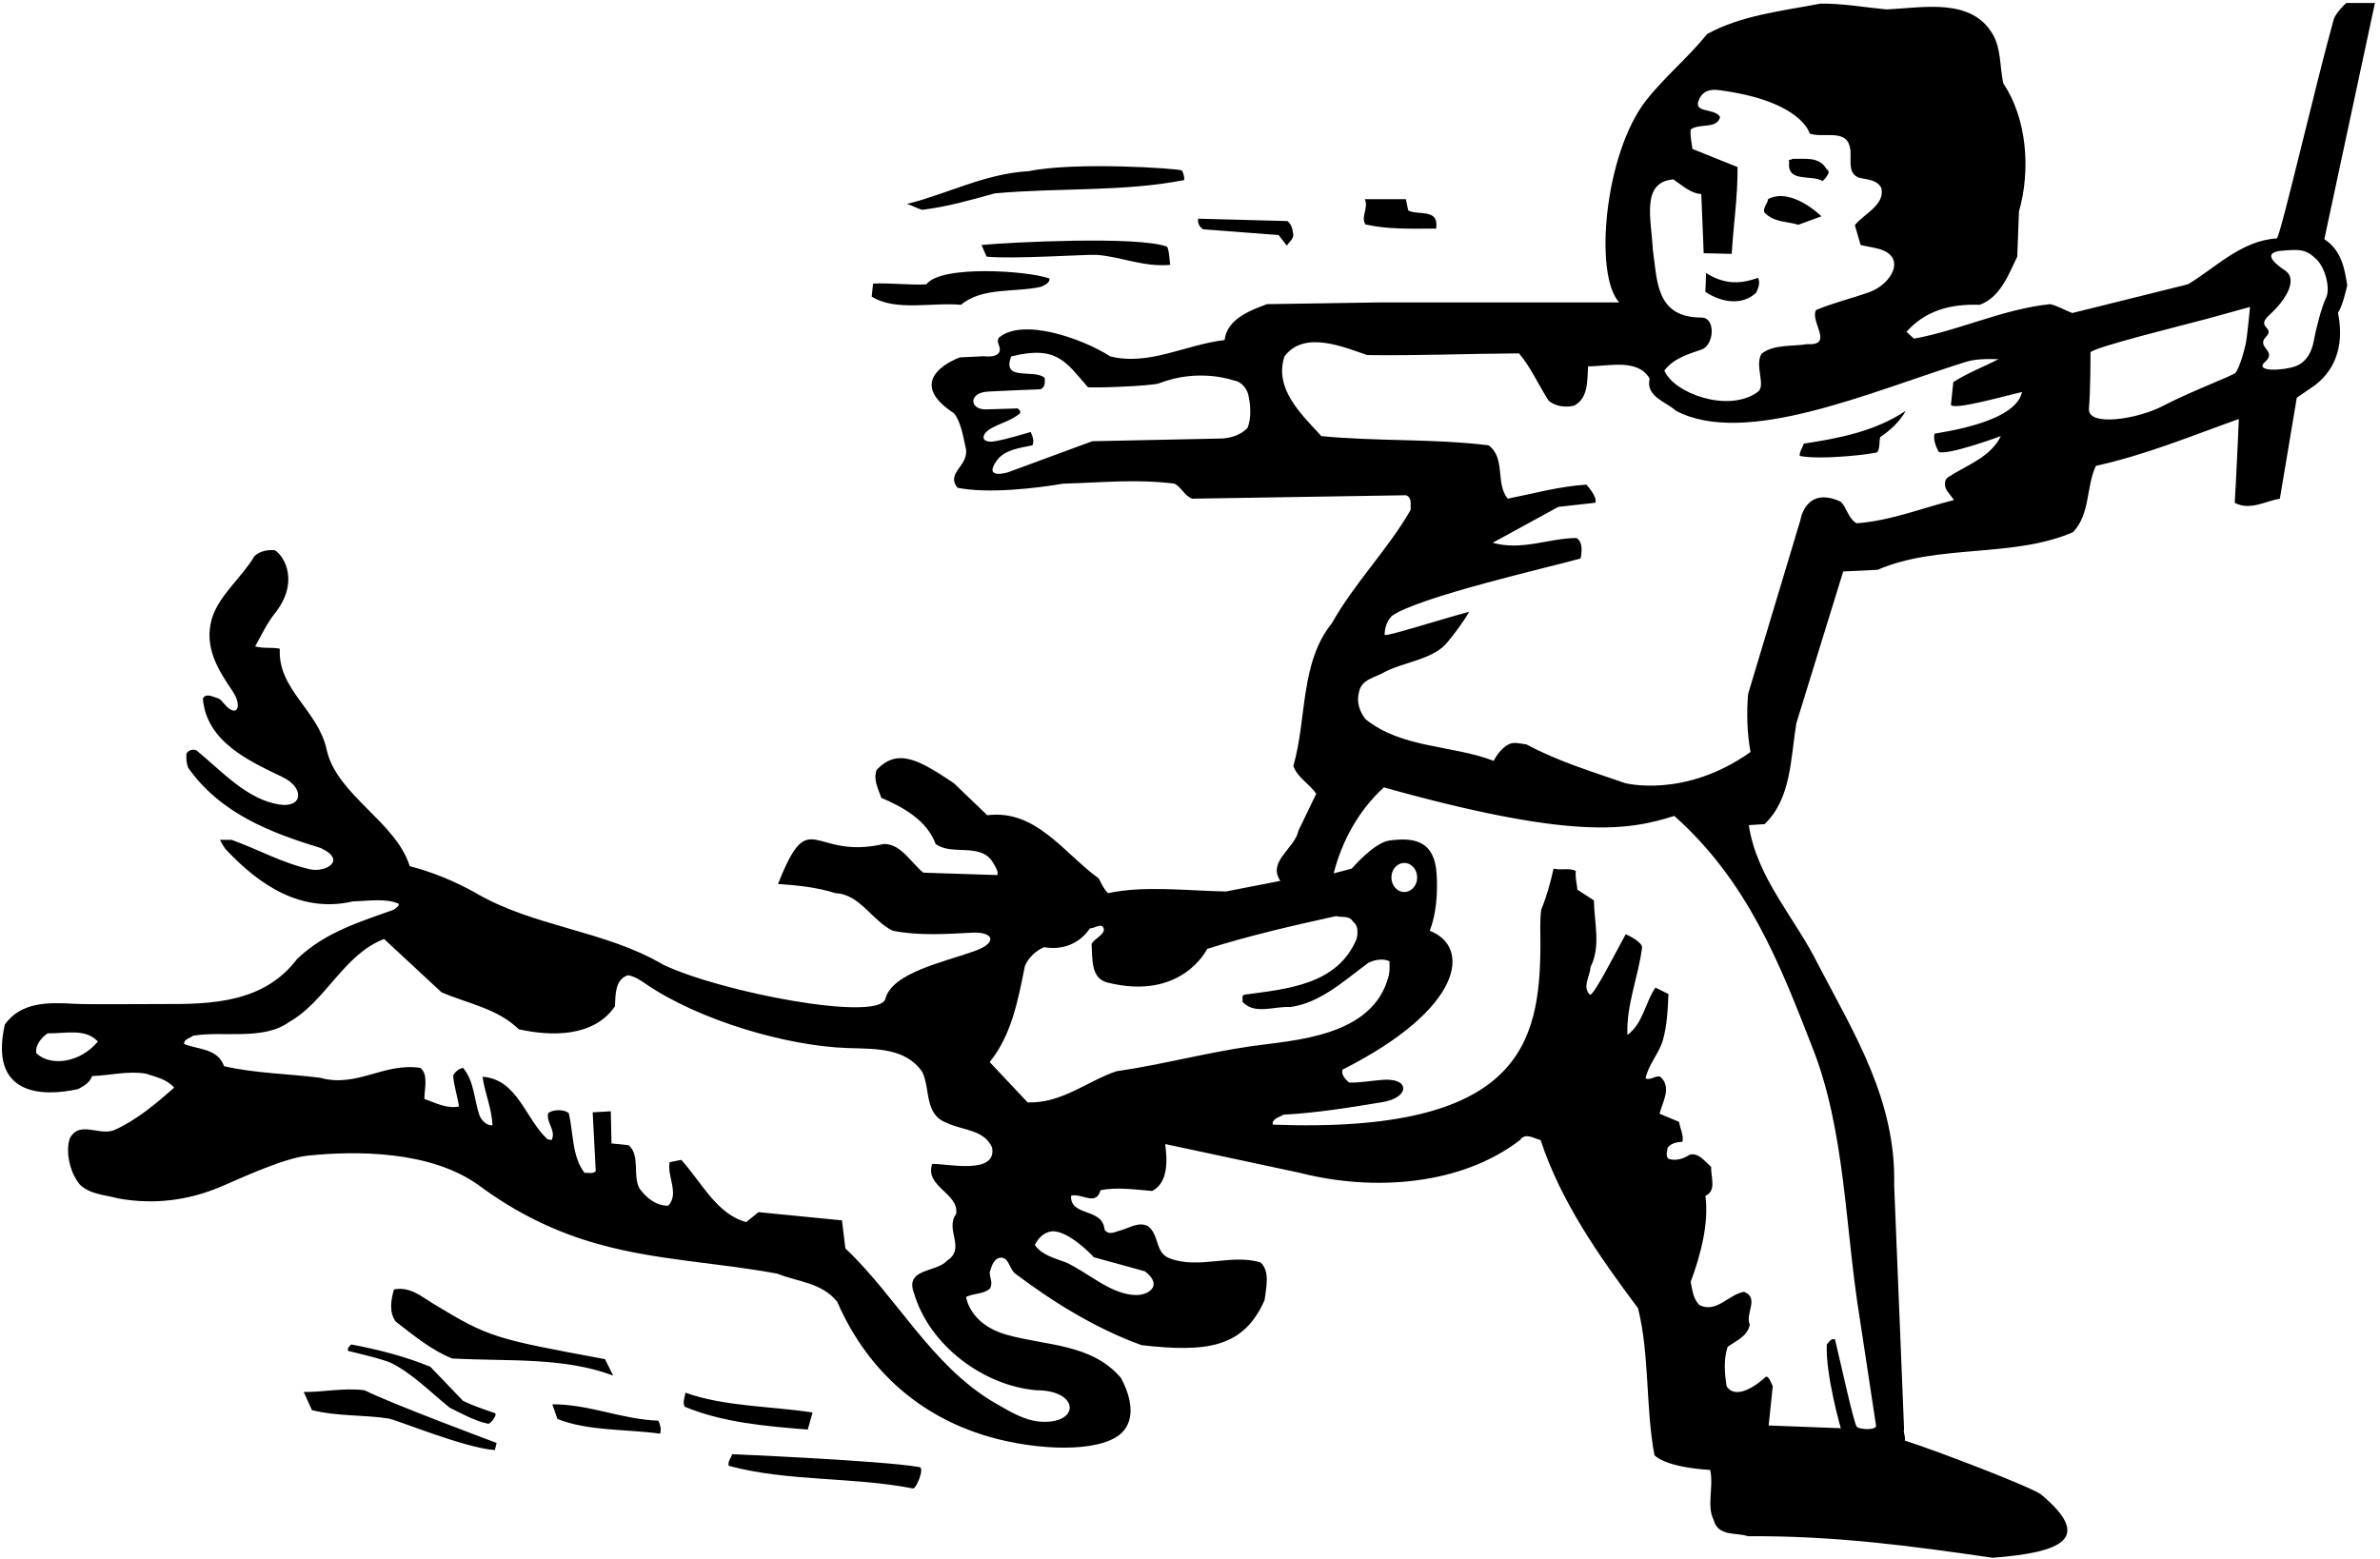 <?xml version="1.0" encoding="UTF-8"?>
<svg xmlns="http://www.w3.org/2000/svg" xmlns:xlink="http://www.w3.org/1999/xlink" width="522pt" height="342pt" viewBox="0 0 522 342" version="1.1">
<g id="surface1">
<path style=" stroke:none;fill-rule:nonzero;fill:rgb(0%,0%,0%);fill-opacity:1;" d="M 509.789 52.473 L 520.891 0.648 L 514.59 0.648 C 513.539 1.695 512.566 2.672 511.891 4.098 C 507.988 18.047 500.434 50.758 499.391 52.305 C 491.5 52.75 485.641 58.996 479.863 62.371 L 454.516 68.672 C 452.863 68.07 451.363 67.098 449.641 66.723 C 439.141 67.848 429.988 72.422 419.789 74.297 L 418.141 72.797 C 422.34 68.07 427.891 66.648 434.191 66.871 C 438.766 65.223 440.566 60.121 442.441 56.297 L 442.816 46.398 C 445.441 37.246 444.539 25.922 439.363 18.273 C 438.613 14.672 438.914 10.621 437.039 7.473 C 432.316 -0.555 421.816 1.695 413.789 2.07 C 408.988 1.621 404.113 0.723 399.238 0.797 C 390.691 2.445 381.914 3.348 374.414 7.473 C 370.367 12.516 364.996 16.973 361.035 22.027 C 351.965 33.594 349.5 60.25 355.141 66.348 L 302.566 66.348 L 277.891 66.723 C 274.289 68.07 269.113 69.945 268.59 74.598 C 260.117 75.57 252.09 80.297 243.539 78.195 C 237.168 74.141 224.266 69.695 219.09 74.07 C 218.711 74.645 218.871 75.188 219.082 75.719 C 220.305 78.82 215.758 78.148 215.758 78.148 L 210.508 78.406 C 210.508 78.406 197.5 83 209.246 90.676 C 210.723 92.477 211.242 95.695 211.75 98 C 212.875 102.199 207.301 103.551 210 107 C 216.676 108.352 226.965 107.148 233.266 106.098 C 241.965 105.871 249.016 105.047 257.566 106.098 C 259.215 106.922 259.816 108.871 261.539 109.398 L 308.34 108.648 C 309.766 109.098 309.316 110.672 309.391 111.871 C 304.441 120.496 296.941 128.07 292.141 136.695 C 285.09 145.398 286.664 157.695 283.664 168.047 C 284.641 170.672 287.039 171.797 288.691 174.121 L 284.789 182.223 C 284.039 186.121 277.891 188.973 280.816 193.246 L 268.891 195.57 C 260.414 195.422 250.965 194.223 243.016 195.945 C 242.039 194.973 241.59 193.848 240.992 192.723 C 233.266 187.098 227.191 177.496 216.539 178.848 L 209.191 171.797 C 201.59 166.73 196.867 163.965 192.242 168.945 C 191.492 171.195 192.691 173.148 193.289 175.023 C 198.016 177.047 203.266 179.898 205.215 185.148 C 208.816 187.848 215.117 184.695 217.816 189.273 C 218.266 190.098 219.09 191.223 218.715 191.973 L 202.516 191.445 C 199.816 189.273 197.641 185.148 193.891 185.148 C 177.961 188.82 177.688 176.098 170.641 193.922 C 174.992 194.223 179.266 194.672 183.242 195.945 C 188.641 196.172 191.266 202.023 195.84 204.195 C 201.559 205.316 207.461 204.91 213.254 204.609 C 217.766 204.375 219.035 206.738 213.797 208.629 C 207.023 211.07 195.645 213.387 194.191 219.121 C 192.75 224.25 158.25 217.75 145.441 211.621 C 132.617 204.047 116.867 203.371 104.039 195.723 C 99.539 193.246 94.816 191.297 89.867 190.023 C 86.789 180.195 73.805 174.398 71.641 164.445 C 69.75 155.75 60.914 151.32 61.367 142.32 C 59.715 141.945 57.617 142.32 55.965 141.797 C 57.348 139.336 58.488 136.824 60.277 134.57 C 65.621 127.84 62.531 122.172 60.316 120.723 C 59.039 120.57 57.016 120.797 55.816 121.996 C 53.039 126.723 48.016 130.547 46.441 135.797 C 44.699 142.113 47.891 146.988 51.059 151.711 C 53.238 154.961 51.977 157.742 49.148 154.375 C 48.641 153.773 48.129 153.176 47.566 153.121 C 46.59 152.82 45.09 151.996 44.492 153.273 C 45.32 162.723 54.52 166.906 62.004 170.492 C 66.789 172.789 66.496 177.316 61.25 176.492 C 54.16 175.379 48.77 169.281 43.066 164.598 C 42.316 164.297 41.34 164.523 40.891 165.348 C 40.816 166.398 40.891 167.445 41.266 168.422 C 48.391 178.547 59.566 182.746 70.367 186.047 C 76.176 188.77 71.383 191.441 68.062 190.715 C 61.953 189.371 56.594 186.312 50.789 184.246 L 48.242 184.246 C 48.242 184.246 49.062 185.836 49.48 186.285 C 56.922 194.262 66.125 200.375 77.414 197.746 C 80.641 197.672 84.617 196.996 87.465 198.273 C 87.539 198.945 86.789 199.098 86.414 199.547 C 78.914 202.246 71.34 204.496 65.191 210.348 C 58.039 219.805 46.945 220.352 35.754 220.266 C 32.391 220.242 19.504 220.398 16.266 220.211 C 10.398 219.871 4.641 219.816 1.066 224.746 C -2.461 240.324 9.176 240.688 17.117 238.922 C 18.391 238.246 19.664 237.57 20.191 236.07 C 24.164 235.922 28.215 234.871 32.039 235.547 C 34.215 236.297 36.617 236.746 38.191 238.621 C 34.367 241.996 30.016 245.672 25.367 247.773 C 22.066 249.496 17.492 245.598 15.316 249.723 C 14.34 252.496 15.242 257.148 17.492 259.848 C 19.816 262.098 23.039 262.098 25.965 262.922 C 33.934 264.34 41.23 263.273 47.883 260.57 C 51.434 259.129 61.844 254.102 67.551 253.52 C 77.988 252.453 94.625 252.34 105.273 260.219 C 113.199 266.086 122.039 270.426 131.414 272.973 C 143.867 276.496 157.816 277.023 170.492 279.422 C 174.992 281.223 180.242 281.371 183.617 285.574 C 190.605 301.57 202.508 310.613 215.422 314.742 C 225.211 317.871 238.695 318.902 244.703 315.34 C 248.297 313.211 249.262 308.715 245.867 302.297 C 239.367 294.684 229.367 295.281 220.691 292.789 C 212.574 290.457 211.891 284.523 211.891 284.523 C 213.539 283.699 215.789 283.922 217.066 282.723 C 217.891 281.598 217.066 280.324 217.066 279.121 C 217.441 277.996 217.742 276.648 218.867 276.047 C 221.266 275.223 221.266 278.371 222.691 279.422 C 231.391 285.949 240.465 291.496 250.367 295.098 C 264.785 296.75 272.797 295.613 277.363 285.199 C 277.664 282.648 278.641 278.898 276.465 276.949 C 270.016 274.996 262.965 278.523 256.516 276.047 C 253.289 274.848 254.34 270.949 251.789 268.996 C 249.766 267.949 247.742 269.371 245.867 269.898 C 244.816 270.121 243.164 271.172 242.266 269.746 C 241.816 264.871 234.691 266.973 234.914 262.324 C 237.164 261.648 240.391 264.723 241.367 261.121 C 244.816 260.371 249.09 260.973 252.691 261.273 C 257.414 258.949 255.316 250.773 255.617 250.996 L 285.09 257.297 C 301.215 261.422 320.414 260.074 333.391 250.098 C 334.59 248.371 336.465 249.797 337.891 250.098 C 342.316 263.523 350.566 275.371 359.266 286.996 C 361.816 297.199 360.914 308.824 362.863 319.246 C 365.863 322.098 375.09 322.473 375.09 322.473 C 375.914 326.148 374.266 330.348 375.84 333.422 C 376.816 337.172 380.789 336.121 383.414 337.023 C 402.016 336.871 419.113 339.121 437.039 341.746 C 452.273 340.578 459.191 337.527 447.691 327.871 C 445.664 326.297 425.641 318.574 417.766 316.023 C 417.988 315.047 417.391 314.449 417.613 313.473 L 415.441 259.996 C 415.891 241.473 406.738 226.848 398.863 211.773 C 393.84 201.496 385.289 192.648 383.566 181.023 L 387.016 180.797 C 392.863 175.246 392.715 166.473 393.988 158.672 L 404.266 125.371 L 411.84 124.996 C 424.891 119.297 441.613 122.445 454.664 116.746 C 458.488 112.773 457.516 106.773 459.691 102.195 C 470.641 99.797 480.691 95.598 491.039 91.922 C 491.039 91.922 490.516 104.223 490.141 110.297 C 493.441 112.098 496.891 109.922 500.039 109.398 L 503.75 87.25 L 507.766 84.496 C 512.715 80.672 514.066 74.973 512.789 68.672 C 513.84 66.797 514.289 64.695 514.816 62.598 C 514.215 58.773 513.539 54.945 509.789 52.473 Z M 273.613 93.871 C 272.113 95.445 270.238 95.973 268.215 96.195 L 239.566 96.797 L 221.105 103.598 C 221.105 103.598 215.504 105.352 218.629 101.023 C 220.336 98.664 223.699 98.258 226.441 97.695 C 226.891 96.723 226.441 95.672 226.066 94.773 C 223.504 95.473 220.988 96.305 218.34 96.785 C 215.109 97.367 214.887 95.328 217.531 93.891 C 219.586 92.777 221.91 92.23 223.742 90.648 C 223.891 90.121 223.516 89.898 223.215 89.598 C 223.215 89.598 220.082 89.711 216.332 89.812 C 212.586 89.914 212.332 86.156 216.664 85.91 C 221 85.664 228.242 85.398 228.242 85.398 C 229.367 84.871 229.141 83.598 229.141 82.922 C 226.891 80.82 219.617 83.82 221.789 78.195 C 231.883 75.672 233.797 79.469 238.594 84.922 C 238.82 85.18 252.621 84.723 254.273 84.078 C 262.953 80.684 270.539 83.445 270.539 83.445 C 272.113 83.598 273.391 85.098 273.766 86.523 C 274.289 88.695 274.516 91.773 273.613 93.871 Z M 7.965 231.047 C 7.664 229.32 9.09 227.598 10.441 226.695 C 14.34 226.773 18.691 225.496 21.465 228.496 C 17.5 233.25 11 234 7.965 231.047 Z M 366.988 39.348 C 368.941 40.621 370.738 42.422 373.141 42.57 L 373.664 55.547 L 379.816 55.695 C 380.191 49.172 381.164 43.023 381.09 36.648 L 371.191 32.672 C 371.039 31.246 370.664 29.898 370.816 28.398 C 372.766 26.973 376.516 28.398 377.266 25.695 C 376.066 23.445 370.59 25.172 372.988 21.195 C 374.02 19.648 375.621 19.578 377.277 19.805 C 395.246 22.219 396.914 29.297 396.914 29.297 C 399.766 30.348 404.789 28.246 405.691 32.148 C 406.363 34.398 404.863 37.922 407.715 38.973 C 409.441 39.422 411.539 39.348 412.59 41.148 C 413.641 44.898 408.691 46.996 406.816 49.398 L 408.09 53.746 C 409.328 54.047 410.68 54.234 411.965 54.57 C 418.328 56.246 414.953 62.324 409.949 64.109 C 406.125 65.473 402.125 66.414 398.34 67.996 C 396.84 70.398 402.391 75.871 396.391 75.496 C 392.973 76.055 389.039 75.484 386.344 77.617 C 384.77 80.352 387.434 84.602 385.5 86 C 379.031 90.676 367.031 86.234 365.039 81.273 C 367.152 78.574 370.227 77.711 373.223 76.676 C 375.957 75.727 376.379 69.664 373.164 69.664 C 363.164 69.664 363.5 61.664 362.5 54.664 C 362.199 48.141 359.836 40 366.988 39.348 Z M 204.465 255.348 C 202.742 260.371 210.391 261.723 209.715 266.297 C 207.164 269.824 211.965 273.871 207.691 276.574 C 205.441 279.199 198.316 278.148 200.492 283.773 C 203.867 295.172 215.715 304.023 227.34 304.996 C 236.922 304.996 236.934 312.594 228.012 311.871 C 224.379 311.578 220.859 309.27 217.816 307.547 C 204.164 299.371 196.742 284.598 185.414 273.871 L 184.664 267.723 L 166.367 265.922 L 163.664 268.098 C 157.141 266.371 153.766 259.172 149.414 254.449 L 146.867 254.973 C 146.266 258.121 149.039 261.871 146.566 264.496 C 143.867 264.574 141.691 262.699 140.266 260.746 C 138.691 257.898 140.492 253.473 137.867 251.223 L 134.117 250.848 L 133.965 243.797 L 129.992 244.023 L 130.664 256.922 C 130.066 257.598 129.016 257.223 128.191 257.297 C 125.414 253.621 125.789 248.598 124.742 244.172 C 123.617 243.348 121.441 243.348 120.242 244.172 C 119.715 246.273 122.039 247.996 120.992 250.098 L 120.09 249.949 C 115.215 245.449 113.492 236.746 105.84 236.223 C 106.289 239.672 107.867 243.121 108.016 246.871 C 106.742 246.949 105.617 245.824 105.164 244.699 C 103.965 241.246 104.039 237.195 101.566 234.273 C 100.664 234.422 99.84 235.098 99.391 235.922 C 99.539 238.246 100.367 240.57 100.664 242.746 C 97.891 243.273 95.492 241.922 93.09 241.098 C 93.016 239.148 94.066 235.695 92.191 234.273 C 84.09 233.07 78.316 238.695 70.215 236.445 C 63.242 235.547 55.891 235.473 49.141 233.898 C 47.715 229.922 43.441 230.297 40.367 229.023 C 40.367 227.898 41.641 227.82 42.316 227.223 C 48.84 226.098 57.691 228.348 63.391 224.223 C 71.414 219.723 75.391 209.371 84.242 205.996 L 96.84 217.695 C 102.617 220.172 109.066 221.223 113.789 225.797 C 120.766 227.371 130.215 227.598 134.867 220.773 C 135.016 218.148 134.867 214.922 137.715 213.945 C 139.191 214.172 140.398 215.008 141.613 215.836 C 153.316 223.848 172.676 229.52 185.996 229.922 C 192.242 230.113 198.656 229.902 202.289 235.172 C 204.09 238.922 202.664 244.547 207.691 246.348 C 211.066 247.996 215.867 247.773 217.59 251.746 C 218.703 257.875 207.512 255.211 204.465 255.348 Z M 239.941 275.824 L 251.117 278.898 C 255.242 282.105 251.777 284.121 249.254 284.105 C 243.684 284.078 238.836 279.258 233.789 276.949 C 231.391 276.047 228.539 275.371 226.965 273.121 C 227.715 271.621 228.992 270.273 230.789 270.121 C 234.539 269.973 239.941 275.824 239.941 275.824 Z M 244.816 235.023 C 238.289 237.273 232.891 242.074 225.391 241.848 L 217.066 232.996 C 221.867 227.07 223.289 219.422 224.789 211.922 C 225.539 210.121 227.191 208.547 228.992 207.797 C 232.965 208.473 236.715 207.121 239.039 203.672 C 240.016 203.672 240.691 202.922 241.742 203.148 C 243.164 204.723 240.016 205.773 239.414 207.121 C 239.641 210.273 239.191 214.547 242.789 215.523 C 259.234 219.707 264.766 208.172 264.766 208.172 C 273.988 205.246 283.516 203.07 293.039 200.973 C 294.316 201.348 295.965 200.746 296.789 202.246 C 297.914 202.996 297.84 204.723 297.539 205.996 C 293.266 216.121 282.238 216.945 272.863 218.223 C 272.266 218.523 272.641 219.195 272.488 219.723 C 275.039 222.723 279.539 220.695 282.988 220.922 C 289.59 220.023 294.691 215.223 300.09 211.246 C 301.363 210.57 303.316 210.195 304.738 210.871 C 304.777 211.922 304.836 213.086 304.582 214.078 C 301.148 227.562 283.738 228.172 274.465 229.512 C 264.414 230.965 254.883 233.555 244.816 235.023 Z M 397.441 229.621 C 404.715 247.848 404.641 269.074 407.863 289.023 L 411.465 312.723 C 411.691 313.773 407.906 313.684 407.25 313 C 406.594 312.316 403.738 299.074 402.465 293.824 C 401.566 293.523 401.113 294.496 400.664 294.949 C 400.363 301.621 403.738 313.324 403.738 313.324 L 387.914 312.723 L 388.816 304.098 C 388.441 303.348 387.836 301.539 387.164 302.148 C 383.75 305.25 380.191 306.574 378.691 304.098 C 378.238 301.246 378.016 298.246 378.914 295.473 C 380.641 294.199 383.266 293.223 383.789 290.598 C 382.664 288.199 385.965 284.746 382.516 283.398 C 379.066 283.996 376.516 288.121 372.766 286.324 C 371.34 284.973 371.191 283.023 370.816 281.223 C 372.988 275.371 374.863 268.324 374.039 262.324 C 376.59 261.273 375.164 258.047 375.316 256.023 C 373.891 254.746 372.539 252.797 370.59 253.324 C 369.238 254.223 367.59 254.746 365.941 254.223 C 365.266 253.621 365.641 252.496 365.789 251.746 C 366.465 250.848 367.738 250.547 369.016 250.473 C 369.316 249.047 368.488 247.621 368.266 246.121 L 363.988 244.324 C 364.59 241.848 366.766 238.473 364.141 236.223 C 363.09 235.848 362.191 237.047 360.914 236.598 C 361.516 233.598 363.766 231.273 364.664 228.348 C 365.641 225.121 365.789 221.371 365.941 218.07 L 363.09 216.648 C 360.84 219.871 360.465 224.371 356.941 227.07 C 356.641 220.547 359.34 214.32 360.164 207.797 C 360.016 206.445 356.566 204.945 356.566 204.945 C 354.316 208.996 349.516 218.598 348.691 218.223 C 346.965 216.422 348.766 214.172 348.84 212.148 C 351.164 207.648 349.664 202.547 349.59 197.523 L 345.988 195.195 C 345.84 193.848 345.465 192.57 345.613 191.07 C 344.191 190.32 342.238 190.996 340.738 190.547 C 340.066 193.621 339.238 196.621 338.039 199.547 C 337.695 201.848 337.871 204.551 337.859 207.25 C 337.773 228.938 333.465 248.762 279.164 246.723 C 278.863 245.449 280.664 245.074 281.488 244.547 C 288.941 244.133 296.137 242.957 303.254 241.777 C 309.199 240.797 309.371 236.414 303.223 236.898 C 300.781 237.09 298.227 237.555 295.891 237.496 C 295.066 236.746 294.09 235.773 294.465 234.648 C 321.039 221.238 322.668 207.688 313.59 204.195 C 314.977 200.594 315.367 196.113 315.094 191.73 C 314.617 184.078 309.688 183.758 304.77 184.387 C 301.367 184.82 296.488 190.547 296.488 190.547 L 292.516 191.598 C 294.211 184.883 297.773 177.969 303.512 172.738 C 344.75 184.25 357 182.25 367.215 178.996 C 383.266 193.246 390.391 211.473 397.441 229.621 Z M 305.172 192.5 C 305.172 190.742 306.438 189.316 308 189.316 C 309.562 189.316 310.828 190.742 310.828 192.5 C 310.828 194.258 309.562 195.684 308 195.684 C 306.438 195.684 305.172 194.258 305.172 192.5 Z M 424.289 95.148 C 423.988 96.496 424.59 97.922 425.191 99.121 C 427.066 100.023 438.84 95.672 438.84 95.672 C 436.59 100.32 431.34 102.047 427.289 104.672 C 426.316 105.273 426.465 106.773 426.988 107.598 L 428.566 109.695 C 421.441 111.496 414.539 114.273 407.191 114.797 C 405.316 113.672 405.09 111.422 403.738 110.07 C 396 106.5 394.891 114.047 394.891 114.047 L 383.414 152.223 C 383.039 156.422 383.191 160.922 383.941 164.973 C 369.5 175.25 356.414 171.797 356.414 171.797 C 349.066 169.246 341.641 166.996 334.816 163.32 C 333.539 163.172 332.039 162.648 330.84 163.32 C 329.414 164.07 328.289 165.57 327.613 166.922 C 318.465 163.398 307.516 164.223 299.488 157.773 C 298.215 156.121 297.465 154.023 298.066 151.848 C 298.59 148.922 301.816 148.621 303.84 147.348 C 307.891 145.32 312.742 144.898 316.371 142.031 C 317.578 141.074 321.539 135.648 322.215 134.223 C 316.441 135.723 303.691 139.848 303.691 139.246 C 303.691 137.672 304.215 136.246 305.266 135.121 C 311.266 130.922 339.691 124.473 346.664 122.523 C 346.965 121.023 347.191 118.922 345.766 118.023 C 339.539 118.098 333.766 120.871 327.391 119.07 L 341.789 111.195 L 349.891 110.297 C 350.488 109.098 347.941 106.32 347.941 106.32 C 341.941 106.695 336.391 108.273 330.691 109.398 C 327.914 106.023 330.316 100.547 326.488 97.695 C 314.414 96.195 302.039 96.871 289.816 95.672 C 285.391 90.871 279.391 85.246 281.715 78.195 C 285.988 72.422 294.613 76.098 299.863 77.898 C 311.113 78.047 321.613 77.598 333.164 77.523 C 335.789 80.598 337.441 84.496 339.691 87.945 C 341.191 89.148 343.289 89.445 345.238 88.996 C 348.391 87.348 348.09 83.598 348.316 80.371 C 352.738 80.371 359.266 78.57 361.816 83.07 C 360.84 86.973 365.488 88.172 367.59 90.121 C 382.734 98.078 409.828 86.121 430.891 79.473 C 433.141 78.723 435.766 78.723 438.316 78.797 C 435.164 80.445 431.414 81.871 428.414 83.82 L 427.891 88.848 C 428.789 89.973 439.516 86.898 443.488 85.996 C 442.066 92.746 425.941 94.773 424.289 95.148 Z M 492.5 75.664 C 492.25 76.664 491.438 80.105 490.344 81.762 C 489.98 82.312 480.164 86 474.5 89 C 468.836 92 457.836 93.664 458.164 89.664 C 458.5 85.664 458.5 78.664 458.5 77.336 C 458.5 76.336 480.164 71 483.836 70 C 487.5 69 493.5 67.336 493.5 67.336 C 493.5 67.336 492.836 74.336 492.5 75.664 Z M 510.164 65.336 C 509.164 67.336 507.836 72.664 507.5 74.664 C 507.164 76.664 506.164 79.336 503.5 80.336 C 500.836 81.336 494.164 81.664 496.836 79.336 C 499.5 77 494.766 76.176 496.965 73.922 C 499.164 71.664 494.5 72 497.836 69 C 501.164 66 504.164 61.336 501.164 59.336 C 498.164 57.336 496.5 55.336 500.5 55 C 504.5 54.664 505.836 54.664 508.164 57 C 510.008 58.84 511.164 63.336 510.164 65.336 Z M 392.414 35.598 C 392.113 34.773 392.863 35.223 393.09 34.848 C 395.941 34.922 399.016 34.246 400.664 37.172 C 401.941 37.695 399.766 39.723 399.766 39.723 C 397.363 38.223 391.891 40.172 392.414 35.598 Z M 202.289 46.023 C 201.09 45.723 200.039 45.047 198.914 44.746 C 207.766 42.57 216.016 38.07 225.691 37.547 C 235.742 35.445 258.465 36.945 259.215 37.398 C 259.59 37.996 259.742 38.746 259.742 39.496 C 246.539 42.121 232.141 41.148 218.191 42.422 C 213.016 43.848 207.84 45.348 202.289 46.023 Z M 299.34 43.695 L 308.34 43.695 C 308.488 44.523 308.715 45.348 308.863 46.172 C 310.965 47.297 315.465 45.723 315.016 49.773 L 315.016 50.148 C 309.539 50.148 304.59 50.371 299.488 49.246 C 298.363 47.598 300.238 45.648 299.34 43.695 Z M 386.965 46.602 C 386.605 45.613 387.695 44.656 387.809 43.656 C 392.992 40.996 399.492 47.453 399.492 47.453 L 394.422 49.309 C 391.812 48.504 389.141 48.84 386.965 46.602 Z M 262.816 47.973 L 282.391 48.496 C 283.363 49.32 283.516 50.445 283.664 51.57 C 283.59 52.547 282.691 53.148 282.238 53.898 L 280.441 51.57 L 263.863 50.297 C 263.039 49.773 262.59 48.797 262.816 47.973 Z M 255.992 54.121 C 256.516 55.32 256.441 56.746 256.664 58.098 C 250.789 58.652 245.898 56.297 240.508 55.91 C 238.602 55.773 221.941 56.898 216.391 56.297 L 215.266 53.746 C 221.414 53.148 249.617 51.723 255.992 54.121 Z M 191.191 65.07 L 191.492 62.223 C 195.09 61.996 199.441 62.598 203.191 62.371 C 206.34 58.098 225.391 59.371 230.191 61.098 C 230.266 62.148 229.066 62.523 228.391 62.898 C 222.539 64.246 215.566 62.898 210.766 66.871 C 204.465 66.273 196.441 68.371 191.191 65.07 Z M 374.039 64.023 L 374.191 59.898 C 378 62.25 381.25 62.5 385.59 60.945 C 386.086 62.031 385.703 63.148 385.172 64.211 C 382.25 67 377.75 66.5 374.039 64.023 Z M 395.641 97.32 C 403.59 96.121 411.391 94.547 417.988 90.121 C 416.715 92.445 414.613 94.398 412.363 95.898 C 412.156 96.891 412.312 98.355 411.766 99.18 C 411.527 99.535 399.539 100.996 394.738 100.023 C 394.59 99.273 395.34 98.223 395.641 97.32 Z M 99.164 298.023 C 94.664 296.223 90.766 292.996 86.789 289.922 C 85.289 287.898 85.742 285.121 86.414 282.871 C 89.969 282.215 92.367 284.391 95.004 285.992 C 107.336 293.496 108.598 293.684 132.691 298.172 L 134.492 301.773 C 123.465 297.648 111.391 298.699 99.164 298.023 Z M 77.039 294.949 C 83.039 296.074 88.816 297.574 94.367 299.824 L 101.566 307.324 C 103.789 308.406 106.148 309.188 108.504 309.992 C 109.242 310.246 107.605 312.453 107.035 312.336 C 104.094 311.723 101.344 310.141 98.641 308.824 C 94.406 305.414 90.457 301.32 85.754 298.992 C 84.039 298.145 76.367 296.371 76.367 296.371 C 76.066 295.922 76.59 295.324 77.039 294.949 Z M 79.965 304.996 C 85.742 307.922 108.914 316.547 108.914 316.547 L 108.539 318.121 C 101.941 317.672 87.023 311.477 85.195 311.191 C 79.707 310.344 73.871 310.754 68.414 309.348 L 66.617 305.371 C 70.742 305.449 75.391 304.398 79.965 304.996 Z M 177.164 313.621 C 167.789 312.871 158.414 312.047 150.164 308.598 C 149.641 307.621 150.242 306.574 150.316 305.523 C 158.941 308.598 168.914 308.449 178.215 309.871 Z M 144.391 311.672 C 144.766 312.496 145.141 313.621 144.766 314.523 C 137.266 313.473 129.09 313.996 122.266 311.297 L 121.141 308.074 C 129.391 308.074 136.289 311.371 144.391 311.672 Z M 200.242 326.539 C 187.008 323.949 172.746 325.066 159.84 321.574 C 159.539 320.746 160.289 319.922 160.59 319.023 C 160.59 319.023 193.379 320.402 201.676 321.852 C 202.859 322.059 200.93 326.672 200.242 326.539 "/>
</g>
</svg>
